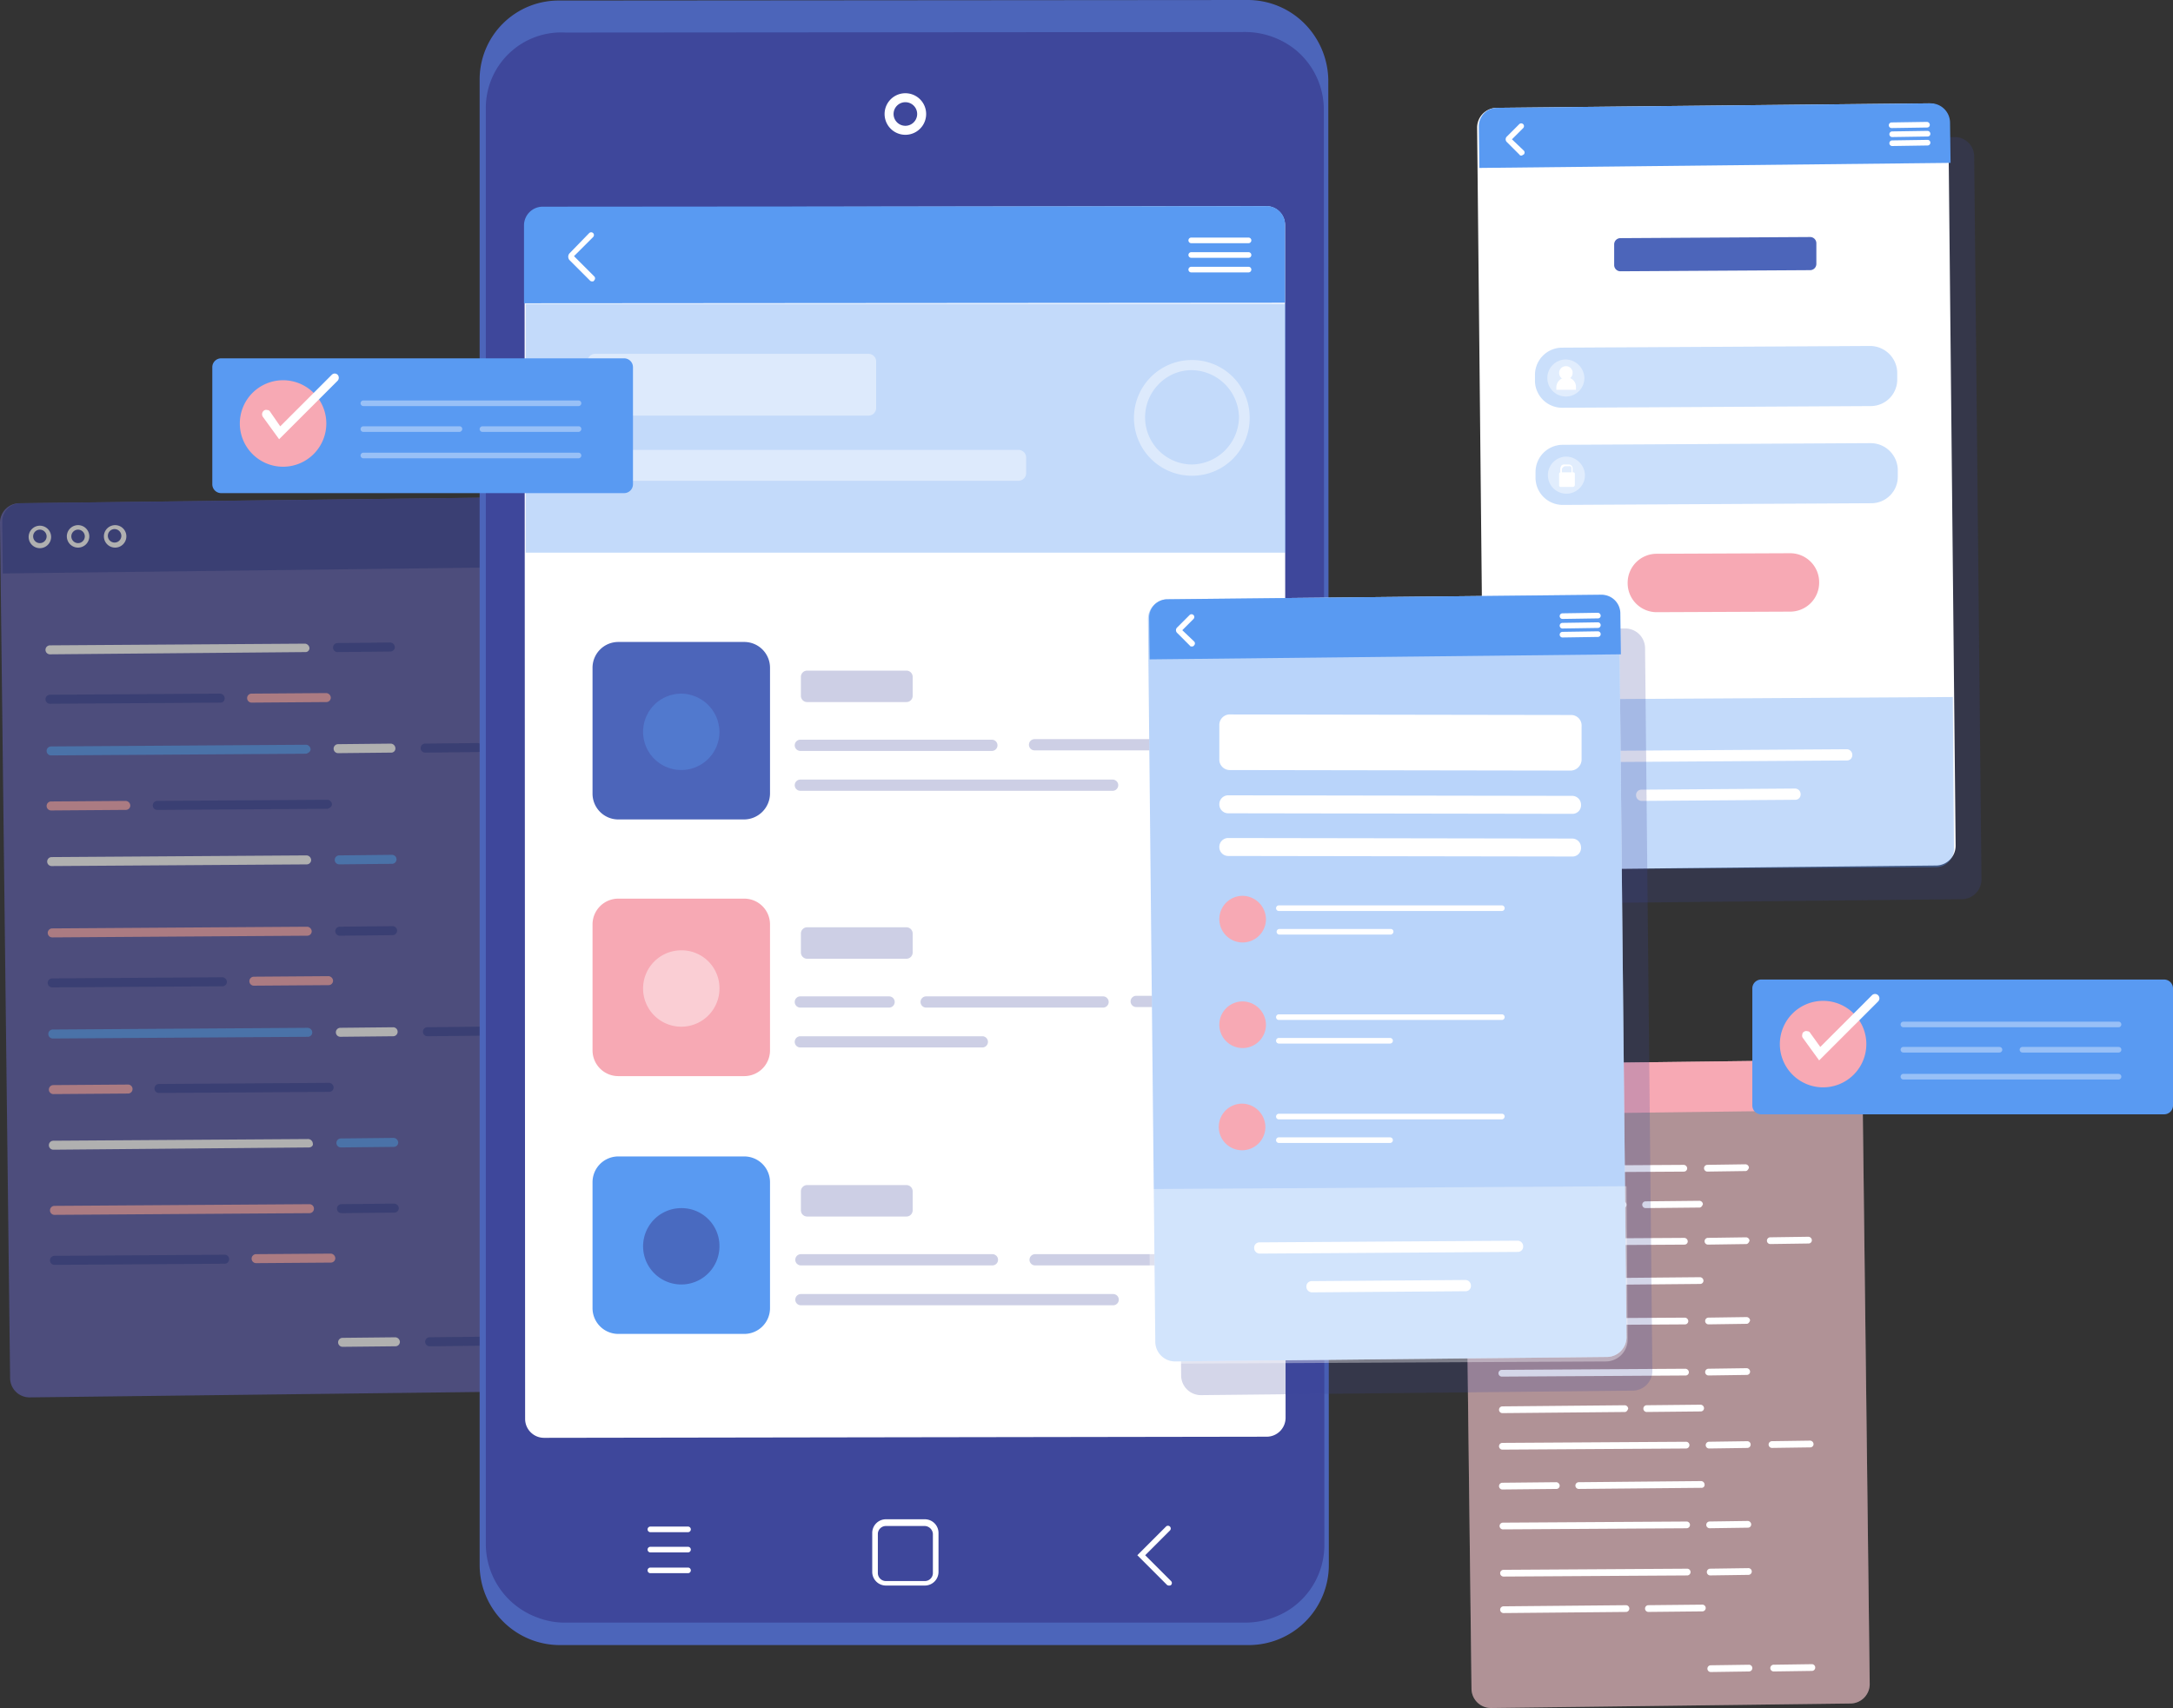 <svg xmlns="http://www.w3.org/2000/svg" width="400" height="314.396" viewBox="0 0 400 314.396">
  <rect x="0" y="0" width="400" height="314.396" fill="#333333" stroke="none"/>
  <g id="OBJECTS" transform="translate(-27.1 -27.3)">
    <g id="Grupo_1076089" data-name="Grupo 1076089" transform="translate(27.1 27.3)">
      <g id="Grupo_1076027" data-name="Grupo 1076027" transform="translate(0 91.492)" opacity="0.61">
        <g id="Grupo_1076026" data-name="Grupo 1076026">
          <path id="Trazado_824933" data-name="Trazado 824933" d="M128.832,119.315l1.861,157.457a3.575,3.575,0,0,1-3.515,3.618l-94.6,1.137a3.575,3.575,0,0,1-3.619-3.515L27.1,120.556a3.575,3.575,0,0,1,3.515-3.619l94.6-1.137A3.643,3.643,0,0,1,128.832,119.315Z" transform="translate(-27.1 -115.795)" fill="#6d6cd4" opacity="0.74"/>
          <g id="Grupo_1076025" data-name="Grupo 1076025" transform="translate(0.414)">
            <path id="Trazado_824934" data-name="Trazado 824934" d="M129.128,119.315l.1,9.3L27.6,129.861l-.1-9.511a3.354,3.354,0,0,1,3.308-3.412l94.7-1.137A3.447,3.447,0,0,1,129.128,119.315Z" transform="translate(-27.5 -115.795)" fill="#3e479b"/>
          </g>
        </g>
        <path id="Trazado_824935" data-name="Trazado 824935" d="M34.268,125.035a2.068,2.068,0,1,1,2.068-2.068A2.074,2.074,0,0,1,34.268,125.035Zm0-3.412a1.241,1.241,0,1,0,1.241,1.241A1.257,1.257,0,0,0,34.268,121.624Z" transform="translate(-26.927 -115.622)" fill="#fff"/>
        <path id="Trazado_824936" data-name="Trazado 824936" d="M41.068,124.935a2.068,2.068,0,1,1,2.068-2.068A2.074,2.074,0,0,1,41.068,124.935Zm0-3.308a1.241,1.241,0,1,0,1.241,1.241A1.257,1.257,0,0,0,41.068,121.627Z" transform="translate(-26.697 -115.626)" fill="#fff"/>
        <path id="Trazado_824937" data-name="Trazado 824937" d="M47.668,124.935a2.068,2.068,0,1,1,2.068-2.068A2.074,2.074,0,0,1,47.668,124.935Zm-.1-3.412a1.241,1.241,0,1,0,1.241,1.241A1.257,1.257,0,0,0,47.564,121.524Z" transform="translate(-26.474 -115.626)" fill="#fff"/>
        <path id="Trazado_824938" data-name="Trazado 824938" d="M82.964,143.451l-46.937.414a.827.827,0,0,1,0-1.654l46.937-.31a.889.889,0,0,1,.827.827A.737.737,0,0,1,82.964,143.451Z" transform="translate(-26.826 -114.911)" fill="#fff"/>
        <path id="Trazado_824939" data-name="Trazado 824939" d="M96.945,143.354l-9.718.1a.827.827,0,1,1,0-1.654l9.718-.1a.889.889,0,0,1,.827.827A.815.815,0,0,1,96.945,143.354Z" transform="translate(-25.092 -114.918)" fill="#3e479b"/>
        <path id="Trazado_824940" data-name="Trazado 824940" d="M83.264,181.254l-46.937.31a.827.827,0,0,1,0-1.654l46.937-.31a.889.889,0,0,1,.827.827A.815.815,0,0,1,83.264,181.254Z" transform="translate(-26.816 -113.635)" fill="#fff"/>
        <path id="Trazado_824941" data-name="Trazado 824941" d="M97.245,181.154l-9.718.1a.827.827,0,1,1,0-1.654l9.718-.1a.827.827,0,1,1,0,1.654Z" transform="translate(-25.082 -113.638)" fill="#599af2"/>
        <path id="Trazado_824942" data-name="Trazado 824942" d="M83.164,161.554l-46.937.31a.827.827,0,0,1,0-1.654l46.937-.31a.889.889,0,0,1,.827.827C83.991,161.141,83.578,161.451,83.164,161.554Z" transform="translate(-26.819 -114.302)" fill="#599af2"/>
        <path id="Trazado_824943" data-name="Trazado 824943" d="M97.045,161.354l-9.718.1a.827.827,0,0,1,0-1.654l9.718-.1a.889.889,0,0,1,.827.827A.761.761,0,0,1,97.045,161.354Z" transform="translate(-25.089 -114.309)" fill="#fff"/>
        <path id="Trazado_824944" data-name="Trazado 824944" d="M112.545,161.254l-9.718.1a.827.827,0,1,1,0-1.654l9.718-.1a.889.889,0,0,1,.827.827A.815.815,0,0,1,112.545,161.254Z" transform="translate(-24.564 -114.312)" fill="#3e479b"/>
        <path id="Trazado_824945" data-name="Trazado 824945" d="M67.353,152.454l-31.326.207a.827.827,0,0,1,0-1.654l31.326-.207a.889.889,0,0,1,.827.827A.761.761,0,0,1,67.353,152.454Z" transform="translate(-26.826 -114.61)" fill="#3e479b"/>
        <path id="Trazado_824946" data-name="Trazado 824946" d="M85.677,152.354l-13.75.1a.827.827,0,0,1,0-1.654l13.75-.1a.889.889,0,0,1,.827.827A.815.815,0,0,1,85.677,152.354Z" transform="translate(-25.61 -114.613)" fill="#f7a9b4"/>
        <path id="Trazado_824947" data-name="Trazado 824947" d="M86.453,171.354l-31.326.207a.827.827,0,0,1,0-1.654l31.326-.207a.889.889,0,0,1,.827.827C87.28,170.941,86.867,171.251,86.453,171.354Z" transform="translate(-26.179 -113.97)" fill="#3e479b"/>
        <path id="Trazado_824948" data-name="Trazado 824948" d="M49.977,171.554l-13.75.1a.827.827,0,0,1,0-1.654l13.75-.1a.889.889,0,0,1,.827.827A.815.815,0,0,1,49.977,171.554Z" transform="translate(-26.819 -113.963)" fill="#f7a9b4"/>
        <path id="Trazado_824949" data-name="Trazado 824949" d="M83.364,193.954l-46.937.31a.827.827,0,0,1,0-1.654l46.937-.31a.889.889,0,0,1,.827.827A.815.815,0,0,1,83.364,193.954Z" transform="translate(-26.812 -113.205)" fill="#f7a9b4"/>
        <path id="Trazado_824950" data-name="Trazado 824950" d="M97.345,193.854l-9.718.1a.827.827,0,0,1,0-1.654l9.718-.1a.827.827,0,0,1,0,1.654Z" transform="translate(-25.079 -113.208)" fill="#3e479b"/>
        <path id="Trazado_824951" data-name="Trazado 824951" d="M83.668,231.651l-47.041.414a.827.827,0,1,1,0-1.654l46.937-.31a.889.889,0,0,1,.827.827C84.495,231.341,84.081,231.651,83.668,231.651Z" transform="translate(-26.805 -111.925)" fill="#fff"/>
        <path id="Trazado_824952" data-name="Trazado 824952" d="M97.545,231.554l-9.718.1a.827.827,0,1,1,0-1.654l9.718-.1a.889.889,0,0,1,.827.827A.815.815,0,0,1,97.545,231.554Z" transform="translate(-25.072 -111.932)" fill="#599af2"/>
        <path id="Trazado_824953" data-name="Trazado 824953" d="M83.464,211.954l-46.937.31a.827.827,0,1,1,0-1.654l46.937-.31a.889.889,0,0,1,.827.827A.815.815,0,0,1,83.464,211.954Z" transform="translate(-26.809 -112.595)" fill="#599af2"/>
        <path id="Trazado_824954" data-name="Trazado 824954" d="M97.445,211.854l-9.718.1a.827.827,0,1,1,0-1.654l9.718-.1a.827.827,0,1,1,0,1.654Z" transform="translate(-25.075 -112.599)" fill="#fff"/>
        <path id="Trazado_824955" data-name="Trazado 824955" d="M112.945,211.754l-9.718.1a.827.827,0,1,1,0-1.654l9.718-.1a.889.889,0,0,1,.827.827A.815.815,0,0,1,112.945,211.754Z" transform="translate(-24.55 -112.602)" fill="#3e479b"/>
        <path id="Trazado_824956" data-name="Trazado 824956" d="M67.753,202.954l-31.326.207a.827.827,0,1,1,0-1.654l31.326-.207a.889.889,0,0,1,.827.827A.815.815,0,0,1,67.753,202.954Z" transform="translate(-26.812 -112.9)" fill="#3e479b"/>
        <path id="Trazado_824957" data-name="Trazado 824957" d="M86.077,202.754l-13.75.1a.827.827,0,1,1,0-1.654l13.75-.1a.889.889,0,0,1,.827.827A.815.815,0,0,1,86.077,202.754Z" transform="translate(-25.597 -112.907)" fill="#f7a9b4"/>
        <path id="Trazado_824958" data-name="Trazado 824958" d="M86.753,221.754l-31.326.207a.827.827,0,1,1,0-1.654l31.326-.207a.889.889,0,0,1,.827.827A.815.815,0,0,1,86.753,221.754Z" transform="translate(-26.169 -112.264)" fill="#3e479b"/>
        <path id="Trazado_824959" data-name="Trazado 824959" d="M50.377,222.054l-13.75.1a.827.827,0,1,1,0-1.654l13.75-.1a.827.827,0,0,1,0,1.654Z" transform="translate(-26.805 -112.253)" fill="#f7a9b4"/>
        <path id="Trazado_824960" data-name="Trazado 824960" d="M83.764,243.354l-46.937.31a.827.827,0,1,1,0-1.654l46.937-.31a.827.827,0,0,1,0,1.654Z" transform="translate(-26.799 -111.532)" fill="#f7a9b4"/>
        <path id="Trazado_824961" data-name="Trazado 824961" d="M97.645,243.254l-9.718.1a.827.827,0,1,1,0-1.654l9.718-.1a.889.889,0,0,1,.827.827A.815.815,0,0,1,97.645,243.254Z" transform="translate(-25.068 -111.536)" fill="#3e479b"/>
        <path id="Trazado_824962" data-name="Trazado 824962" d="M97.845,267.054l-9.718.1a.827.827,0,0,1,0-1.654l9.718-.1a.889.889,0,0,1,.827.827A.815.815,0,0,1,97.845,267.054Z" transform="translate(-25.062 -110.73)" fill="#fff"/>
        <path id="Trazado_824963" data-name="Trazado 824963" d="M113.345,266.954l-9.718.1a.827.827,0,1,1,0-1.654l9.718-.1a.889.889,0,0,1,.827.827A.815.815,0,0,1,113.345,266.954Z" transform="translate(-24.537 -110.733)" fill="#3e479b"/>
        <path id="Trazado_824964" data-name="Trazado 824964" d="M68.153,252.354l-31.326.207a.827.827,0,0,1,0-1.654l31.326-.207a.827.827,0,1,1,0,1.654Z" transform="translate(-26.799 -111.228)" fill="#3e479b"/>
        <path id="Trazado_824965" data-name="Trazado 824965" d="M86.477,252.154l-13.75.1a.827.827,0,0,1,0-1.654l13.75-.1a.889.889,0,0,1,.827.827A.815.815,0,0,1,86.477,252.154Z" transform="translate(-25.583 -111.234)" fill="#f7a9b4"/>
      </g>
      <g id="Grupo_1076053" data-name="Grupo 1076053" transform="translate(87.258)">
        <g id="Grupo_1076037" data-name="Grupo 1076037">
          <g id="Grupo_1076036" data-name="Grupo 1076036">
            <g id="Grupo_1076035" data-name="Grupo 1076035">
              <g id="Grupo_1076034" data-name="Grupo 1076034">
                <g id="Grupo_1076029" data-name="Grupo 1076029">
                  <path id="Trazado_824966" data-name="Trazado 824966" d="M111.5,62.941l1.034,3.619V61.7Z" transform="translate(-111.5 -26.135)" fill="none"/>
                  <g id="Grupo_1076028" data-name="Grupo 1076028" transform="translate(0.103)">
                    <path id="Trazado_824967" data-name="Trazado 824967" d="M112.634,292.359V287.5l-1.034,3.619Z" transform="translate(-111.6 -18.49)" fill="none"/>
                    <path id="Trazado_824968" data-name="Trazado 824968" d="M112.5,42.084V315.333a14.775,14.775,0,0,0,14.784,14.784H254.035a14.751,14.751,0,0,0,14.784-14.784l-.1-273.146a15.043,15.043,0,0,0-5.273-11.372,14.757,14.757,0,0,0-9.511-3.515l-126.751.1A14.54,14.54,0,0,0,112.5,42.084Z" transform="translate(-111.57 -27.3)" fill="#4c65ba"/>
                    <path id="Trazado_824969" data-name="Trazado 824969" d="M113.6,47.06V311.418a14.414,14.414,0,0,0,9.512,13.44,13.933,13.933,0,0,0,5.169.93h125.1a14.989,14.989,0,0,0,8.271-2.481,14.229,14.229,0,0,0,6.307-11.786l-.1-264.254a14.267,14.267,0,0,0-5.169-10.959A14.878,14.878,0,0,0,253.274,33l-124.994.1A13.886,13.886,0,0,0,113.6,47.06Z" transform="translate(-111.532 -27.107)" fill="#3e479b"/>
                  </g>
                </g>
                <g id="Grupo_1076032" data-name="Grupo 1076032" transform="translate(9.201 37.938)">
                  <path id="Trazado_824970" data-name="Trazado 824970" d="M260.485,67.515l.1,219.488a3.486,3.486,0,0,1-3.515,3.515l-132.954.207a3.486,3.486,0,0,1-3.515-3.515l-.1-219.488a3.486,3.486,0,0,1,3.515-3.515L256.969,64A3.486,3.486,0,0,1,260.485,67.515Z" transform="translate(-120.397 -63.995)" fill="#fff"/>
                  <g id="Grupo_1076031" data-name="Grupo 1076031">
                    <path id="Trazado_824971" data-name="Trazado 824971" d="M260.488,67.515V81.783l-140.088.1V67.515a3.442,3.442,0,0,1,3.412-3.412L256.869,64A3.392,3.392,0,0,1,260.488,67.515Z" transform="translate(-120.4 -63.995)" fill="#599af2"/>
                    <g id="Grupo_1076030" data-name="Grupo 1076030" transform="translate(122.306 5.794)">
                      <path id="Trazado_824972" data-name="Trazado 824972" d="M239.217,70.634a.517.517,0,0,1,0-1.034h10.545a.517.517,0,0,1,0,1.034Z" transform="translate(-238.7 -69.6)" fill="#fff"/>
                      <path id="Trazado_824973" data-name="Trazado 824973" d="M239.217,73.234a.517.517,0,0,1,0-1.034h10.545a.517.517,0,0,1,0,1.034Z" transform="translate(-238.7 -69.512)" fill="#fff"/>
                      <path id="Trazado_824974" data-name="Trazado 824974" d="M239.217,75.834a.517.517,0,0,1,0-1.034h10.545a.517.517,0,0,1,0,1.034Z" transform="translate(-238.7 -69.424)" fill="#fff"/>
                    </g>
                    <path id="Trazado_824975" data-name="Trazado 824975" d="M132.746,77.7a.622.622,0,0,1-.414-.1l-3.825-3.825a.941.941,0,0,1,0-1.241l3.618-3.722a.512.512,0,1,1,.724.724l-3.515,3.515,3.722,3.722a.5.5,0,0,1,0,.724C132.953,77.7,132.85,77.7,132.746,77.7Z" transform="translate(-120.133 -63.838)" fill="#fff"/>
                  </g>
                </g>
                <path id="Trazado_824976" data-name="Trazado 824976" d="M188.425,51.551a3.825,3.825,0,1,1,0-7.651h0a3.825,3.825,0,0,1,0,7.651Zm0-6h0a2.171,2.171,0,1,0,0,4.342h0a2.171,2.171,0,1,0,0-4.342Z" transform="translate(-109.025 -26.738)" fill="#fff"/>
                <path id="Trazado_824977" data-name="Trazado 824977" d="M184.881,310a2.516,2.516,0,0,1-2.481-2.481v-7.237a2.516,2.516,0,0,1,2.481-2.481h7.237a2.516,2.516,0,0,1,2.481,2.481v7.237A2.516,2.516,0,0,1,192.118,310Zm7.237-10.959h-7.237a1.479,1.479,0,0,0-1.447,1.447v7.237a1.479,1.479,0,0,0,1.447,1.447h7.237a1.479,1.479,0,0,0,1.447-1.447v-7.237A1.554,1.554,0,0,0,192.118,299.041Z" transform="translate(-109.099 -18.141)" fill="#fff"/>
                <g id="Grupo_1076033" data-name="Grupo 1076033" transform="translate(31.946 281.003)">
                  <path id="Trazado_824978" data-name="Trazado 824978" d="M142.917,300.134a.517.517,0,1,1,0-1.034h6.927a.517.517,0,1,1,0,1.034Z" transform="translate(-142.4 -299.1)" fill="#fff"/>
                  <path id="Trazado_824979" data-name="Trazado 824979" d="M142.917,303.734a.517.517,0,1,1,0-1.034h6.927a.517.517,0,1,1,0,1.034Z" transform="translate(-142.4 -298.978)" fill="#fff"/>
                  <path id="Trazado_824980" data-name="Trazado 824980" d="M142.917,307.434a.517.517,0,0,1,0-1.034h6.927a.517.517,0,0,1,0,1.034Z" transform="translate(-142.4 -298.853)" fill="#fff"/>
                </g>
                <path id="Trazado_824981" data-name="Trazado 824981" d="M235.493,309.961a.622.622,0,0,1-.414-.1l-5.479-5.479,5.273-5.273a.512.512,0,1,1,.724.724l-4.549,4.549,4.756,4.756a.5.5,0,0,1,0,.724A.453.453,0,0,1,235.493,309.961Z" transform="translate(-107.501 -18.102)" fill="#fff"/>
              </g>
            </g>
          </g>
        </g>
        <g id="Grupo_1076038" data-name="Grupo 1076038" transform="translate(9.512 55.932)">
          <rect id="Rectángulo_383576" data-name="Rectángulo 383576" width="139.881" height="45.8" fill="#599af2" opacity="0.36"/>
          <path id="Trazado_824982" data-name="Trazado 824982" d="M183.393,101.672H133.147a1.413,1.413,0,0,1-1.447-1.447V91.747a1.413,1.413,0,0,1,1.447-1.447h50.246a1.413,1.413,0,0,1,1.447,1.447v8.478A1.413,1.413,0,0,1,183.393,101.672Z" transform="translate(-120.328 -81.099)" fill="#fff" opacity="0.43"/>
          <path id="Trazado_824983" data-name="Trazado 824983" d="M211,113.086h-77.85a1.413,1.413,0,0,1-1.447-1.447v-2.791a1.413,1.413,0,0,1,1.447-1.447H211a1.413,1.413,0,0,1,1.447,1.447v2.791A1.413,1.413,0,0,1,211,113.086Z" transform="translate(-120.328 -80.52)" fill="#fff" opacity="0.43"/>
          <path id="Trazado_824984" data-name="Trazado 824984" d="M239.649,112.7a10.649,10.649,0,1,1,0-21.3h0A10.59,10.59,0,0,1,250.3,102.049h0A10.59,10.59,0,0,1,239.649,112.7Zm0-19.437h0a8.441,8.441,0,0,0-6.1,2.585,8.685,8.685,0,0,0,6.1,14.784h0a8.829,8.829,0,0,0,8.684-8.684h0a8.829,8.829,0,0,0-8.684-8.684Z" transform="translate(-117.033 -81.061)" fill="#fff" opacity="0.43"/>
        </g>
        <g id="Grupo_1076052" data-name="Grupo 1076052" transform="translate(21.814 118.17)">
          <g id="Grupo_1076051" data-name="Grupo 1076051">
            <g id="Grupo_1076042" data-name="Grupo 1076042">
              <g id="Grupo_1076040" data-name="Grupo 1076040">
                <path id="Trazado_824985" data-name="Trazado 824985" d="M160.514,174.27H137.356a4.743,4.743,0,0,1-4.756-4.756V146.356a4.743,4.743,0,0,1,4.756-4.756h23.158a4.743,4.743,0,0,1,4.756,4.756v23.158A4.81,4.81,0,0,1,160.514,174.27Z" transform="translate(-132.6 -141.6)" fill="#4c65ba"/>
                <g id="Grupo_1076039" data-name="Grupo 1076039" transform="translate(9.305 9.512)" opacity="0.36">
                  <path id="Trazado_824986" data-name="Trazado 824986" d="M155.66,157.83a7.03,7.03,0,1,1-7.03-7.03A7.105,7.105,0,0,1,155.66,157.83Z" transform="translate(-141.6 -150.8)" fill="#599af2"/>
                </g>
              </g>
              <g id="Grupo_1076041" data-name="Grupo 1076041" transform="translate(37.219 5.273)" opacity="0.26">
                <path id="Trazado_824987" data-name="Trazado 824987" d="M189.137,152.49h-18.3a1.147,1.147,0,0,1-1.137-1.137v-3.515a1.147,1.147,0,0,1,1.137-1.137h18.3a1.147,1.147,0,0,1,1.137,1.137v3.515A1.147,1.147,0,0,1,189.137,152.49Z" transform="translate(-168.563 -146.7)" fill="#3e479b"/>
                <path id="Trazado_824988" data-name="Trazado 824988" d="M169.634,161.068a1.034,1.034,0,0,1,0-2.068h35.255a1.034,1.034,0,0,1,0,2.068Z" transform="translate(-168.6 -146.284)" fill="#3e479b"/>
                <path id="Trazado_824989" data-name="Trazado 824989" d="M169.634,168.168a1.034,1.034,0,1,1,0-2.068h57.483a1.034,1.034,0,1,1,0,2.068Z" transform="translate(-168.6 -146.043)" fill="#3e479b"/>
                <path id="Trazado_824990" data-name="Trazado 824990" d="M211.334,160.968a1.034,1.034,0,0,1,0-2.068h35.255a1.034,1.034,0,1,1,0,2.068Z" transform="translate(-167.188 -146.287)" fill="#3e479b"/>
              </g>
            </g>
            <g id="Grupo_1076047" data-name="Grupo 1076047" transform="translate(0 94.701)">
              <g id="Grupo_1076045" data-name="Grupo 1076045">
                <g id="Grupo_1076043" data-name="Grupo 1076043">
                  <path id="Trazado_824991" data-name="Trazado 824991" d="M160.514,265.87H137.356a4.743,4.743,0,0,1-4.756-4.756V237.956a4.743,4.743,0,0,1,4.756-4.756h23.158a4.743,4.743,0,0,1,4.756,4.756v23.158A4.743,4.743,0,0,1,160.514,265.87Z" transform="translate(-132.6 -233.2)" fill="#599af2"/>
                </g>
                <g id="Grupo_1076044" data-name="Grupo 1076044" transform="translate(9.305 9.512)" opacity="0.57">
                  <path id="Trazado_824992" data-name="Trazado 824992" d="M155.66,249.43a7.03,7.03,0,1,1-7.03-7.03A6.972,6.972,0,0,1,155.66,249.43Z" transform="translate(-141.6 -242.4)" fill="#3e479b"/>
                </g>
              </g>
              <g id="Grupo_1076046" data-name="Grupo 1076046" transform="translate(37.322 5.273)" opacity="0.26">
                <path id="Trazado_824993" data-name="Trazado 824993" d="M189.137,244.09h-18.3a1.147,1.147,0,0,1-1.137-1.137v-3.515a1.147,1.147,0,0,1,1.137-1.137h18.3a1.147,1.147,0,0,1,1.137,1.137v3.515A1.147,1.147,0,0,1,189.137,244.09Z" transform="translate(-168.666 -238.3)" fill="#3e479b"/>
                <path id="Trazado_824994" data-name="Trazado 824994" d="M169.734,252.668a1.034,1.034,0,0,1,0-2.068h35.255a1.034,1.034,0,0,1,0,2.068Z" transform="translate(-168.7 -237.883)" fill="#3e479b"/>
                <path id="Trazado_824995" data-name="Trazado 824995" d="M169.734,259.768a1.034,1.034,0,1,1,0-2.068h57.483a1.034,1.034,0,1,1,0,2.068Z" transform="translate(-168.7 -237.643)" fill="#3e479b"/>
                <path id="Trazado_824996" data-name="Trazado 824996" d="M211.434,252.668a1.034,1.034,0,0,1,0-2.068h35.255a1.034,1.034,0,0,1,0,2.068Z" transform="translate(-167.288 -237.883)" fill="#3e479b"/>
              </g>
            </g>
            <g id="Grupo_1076050" data-name="Grupo 1076050" transform="translate(0 47.247)">
              <g id="Grupo_1076048" data-name="Grupo 1076048">
                <path id="Trazado_824997" data-name="Trazado 824997" d="M160.514,219.97H137.356a4.743,4.743,0,0,1-4.756-4.756V192.056a4.743,4.743,0,0,1,4.756-4.756h23.158a4.743,4.743,0,0,1,4.756,4.756v23.158A4.743,4.743,0,0,1,160.514,219.97Z" transform="translate(-132.6 -187.3)" fill="#f7a9b4"/>
                <path id="Trazado_824998" data-name="Trazado 824998" d="M155.66,203.53a7.03,7.03,0,1,1-7.03-7.03A6.972,6.972,0,0,1,155.66,203.53Z" transform="translate(-132.295 -186.988)" fill="#fff" opacity="0.43"/>
              </g>
              <g id="Grupo_1076049" data-name="Grupo 1076049" transform="translate(37.219 5.273)" opacity="0.26">
                <path id="Trazado_824999" data-name="Trazado 824999" d="M189.137,198.19h-18.3a1.147,1.147,0,0,1-1.137-1.137v-3.515a1.147,1.147,0,0,1,1.137-1.137h18.3a1.147,1.147,0,0,1,1.137,1.137v3.515A1.147,1.147,0,0,1,189.137,198.19Z" transform="translate(-168.563 -192.4)" fill="#3e479b"/>
                <path id="Trazado_825000" data-name="Trazado 825000" d="M169.634,206.768a1.034,1.034,0,1,1,0-2.068h16.335a1.034,1.034,0,1,1,0,2.068Z" transform="translate(-168.6 -191.984)" fill="#3e479b"/>
                <path id="Trazado_825001" data-name="Trazado 825001" d="M169.634,213.868a1.034,1.034,0,0,1,0-2.068h33.5a1.034,1.034,0,0,1,0,2.068Z" transform="translate(-168.6 -191.743)" fill="#3e479b"/>
                <path id="Trazado_825002" data-name="Trazado 825002" d="M192.034,206.768a1.034,1.034,0,1,1,0-2.068H224.6a1.034,1.034,0,1,1,0,2.068Z" transform="translate(-167.842 -191.984)" fill="#3e479b"/>
                <path id="Trazado_825003" data-name="Trazado 825003" d="M229.434,206.668a1.034,1.034,0,0,1,0-2.068h16.335a1.034,1.034,0,1,1,0,2.068Z" transform="translate(-166.575 -191.987)" fill="#3e479b"/>
              </g>
            </g>
          </g>
        </g>
      </g>
      <g id="Grupo_1076073" data-name="Grupo 1076073" transform="translate(211.321 19.023)">
        <g id="Grupo_1076056" data-name="Grupo 1076056" transform="translate(58.206 176.062)">
          <g id="Grupo_1076055" data-name="Grupo 1076055">
            <path id="Trazado_825004" data-name="Trazado 825004" d="M361.1,219.515l1.344,111.347a3.575,3.575,0,0,1-3.515,3.618l-66.167.827a3.575,3.575,0,0,1-3.618-3.515L287.8,220.446a3.575,3.575,0,0,1,3.515-3.618L357.482,216A3.643,3.643,0,0,1,361.1,219.515Z" transform="translate(-287.8 -215.995)" fill="#fff" opacity="0.39"/>
            <path id="Trazado_825005" data-name="Trazado 825005" d="M361.1,219.515l1.344,111.347a3.575,3.575,0,0,1-3.515,3.618l-66.167.827a3.575,3.575,0,0,1-3.618-3.515L287.8,220.446a3.575,3.575,0,0,1,3.515-3.618L357.482,216A3.643,3.643,0,0,1,361.1,219.515Z" transform="translate(-287.8 -215.995)" fill="#f7a9b4" opacity="0.39"/>
            <g id="Grupo_1076054" data-name="Grupo 1076054" transform="translate(0.31)">
              <path id="Trazado_825006" data-name="Trazado 825006" d="M361.3,219.515l.1,5.686-73.2.93-.1-5.893a3.354,3.354,0,0,1,3.308-3.412l66.27-.827A3.509,3.509,0,0,1,361.3,219.515Z" transform="translate(-288.1 -215.996)" fill="#f7a9b4"/>
            </g>
          </g>
          <path id="Trazado_825007" data-name="Trazado 825007" d="M292.951,222.6a1.5,1.5,0,1,1,1.447-1.551A1.387,1.387,0,0,1,292.951,222.6Zm0-2.378a.93.93,0,1,0,.93.93A.927.927,0,0,0,292.951,220.22Z" transform="translate(-287.678 -215.873)" fill="#fff"/>
          <path id="Trazado_825008" data-name="Trazado 825008" d="M297.851,222.6a1.5,1.5,0,1,1,1.447-1.551A1.438,1.438,0,0,1,297.851,222.6Zm0-2.378a.93.93,0,1,0,.93.93A.868.868,0,0,0,297.851,220.22Z" transform="translate(-287.512 -215.873)" fill="#fff"/>
          <path id="Trazado_825009" data-name="Trazado 825009" d="M302.551,222.6A1.5,1.5,0,1,1,304,221.047,1.383,1.383,0,0,1,302.551,222.6Zm0-2.481a.93.93,0,1,0,.931.93A.927.927,0,0,0,302.551,220.117Z" transform="translate(-287.353 -215.873)" fill="#fff"/>
          <path id="Trazado_825010" data-name="Trazado 825010" d="M328.027,235.941l-33.807.207a.62.62,0,1,1,0-1.241l33.807-.207a.667.667,0,0,1,.62.62A.6.6,0,0,1,328.027,235.941Z" transform="translate(-287.604 -215.362)" fill="#fff"/>
          <path id="Trazado_825011" data-name="Trazado 825011" d="M338.151,235.841l-7.03.1a.62.62,0,0,1,0-1.241l7.03-.1a.667.667,0,0,1,.62.62C338.667,235.53,338.461,235.841,338.151,235.841Z" transform="translate(-286.354 -215.366)" fill="#fff"/>
          <path id="Trazado_825012" data-name="Trazado 825012" d="M328.227,263.141l-33.807.207a.62.62,0,0,1,0-1.241l33.807-.207a.667.667,0,0,1,.62.62A.6.6,0,0,1,328.227,263.141Z" transform="translate(-287.597 -214.441)" fill="#fff"/>
          <path id="Trazado_825013" data-name="Trazado 825013" d="M338.351,263.041l-7.03.1a.62.62,0,0,1,0-1.241l7.03-.1a.667.667,0,0,1,.62.62C338.867,262.73,338.661,263.041,338.351,263.041Z" transform="translate(-286.347 -214.445)" fill="#fff"/>
          <path id="Trazado_825014" data-name="Trazado 825014" d="M328.128,248.941l-33.807.207a.62.62,0,1,1,0-1.241l33.807-.207a.667.667,0,0,1,.62.62A.6.6,0,0,1,328.128,248.941Z" transform="translate(-287.6 -214.922)" fill="#fff"/>
          <path id="Trazado_825015" data-name="Trazado 825015" d="M338.251,248.841l-7.03.1a.62.62,0,0,1,0-1.241l7.03-.1a.667.667,0,0,1,.62.62C338.767,248.53,338.561,248.841,338.251,248.841Z" transform="translate(-286.351 -214.925)" fill="#fff"/>
          <path id="Trazado_825016" data-name="Trazado 825016" d="M349.351,248.741l-7.03.1a.62.62,0,0,1,0-1.241l7.03-.1a.667.667,0,0,1,.62.62A.6.6,0,0,1,349.351,248.741Z" transform="translate(-285.975 -214.929)" fill="#fff"/>
          <path id="Trazado_825017" data-name="Trazado 825017" d="M316.858,242.441l-22.538.207a.62.62,0,0,1,0-1.241l22.538-.207a.62.62,0,0,1,0,1.241Z" transform="translate(-287.6 -215.142)" fill="#fff"/>
          <path id="Trazado_825018" data-name="Trazado 825018" d="M330.045,242.341l-9.925.1a.62.62,0,0,1,0-1.241l9.925-.1a.667.667,0,0,1,.62.62C330.562,242.03,330.356,242.341,330.045,242.341Z" transform="translate(-286.727 -215.146)" fill="#fff"/>
          <path id="Trazado_825019" data-name="Trazado 825019" d="M330.558,255.941l-22.538.207a.62.62,0,0,1,0-1.241l22.538-.207a.667.667,0,0,1,.62.62A.6.6,0,0,1,330.558,255.941Z" transform="translate(-287.136 -214.685)" fill="#fff"/>
          <path id="Trazado_825020" data-name="Trazado 825020" d="M304.245,256.141l-9.925.1a.62.62,0,1,1,0-1.241l9.925-.1a.667.667,0,0,1,.62.62A.6.6,0,0,1,304.245,256.141Z" transform="translate(-287.6 -214.678)" fill="#fff"/>
          <path id="Trazado_825021" data-name="Trazado 825021" d="M328.328,272.241l-33.807.207a.62.62,0,1,1,0-1.241L328.328,271a.667.667,0,0,1,.62.62A.6.6,0,0,1,328.328,272.241Z" transform="translate(-287.593 -214.133)" fill="#fff"/>
          <path id="Trazado_825022" data-name="Trazado 825022" d="M338.351,272.141l-7.03.1a.62.62,0,0,1,0-1.241l7.03-.1a.667.667,0,0,1,.62.62A.6.6,0,0,1,338.351,272.141Z" transform="translate(-286.347 -214.137)" fill="#fff"/>
          <path id="Trazado_825023" data-name="Trazado 825023" d="M328.527,299.441l-33.807.207a.62.62,0,0,1,0-1.241l33.807-.207a.62.62,0,1,1,0,1.241Z" transform="translate(-287.587 -213.212)" fill="#fff"/>
          <path id="Trazado_825024" data-name="Trazado 825024" d="M338.551,299.341l-7.03.1a.62.62,0,0,1,0-1.241l7.03-.1a.667.667,0,0,1,.62.62A.6.6,0,0,1,338.551,299.341Z" transform="translate(-286.341 -213.216)" fill="#fff"/>
          <path id="Trazado_825025" data-name="Trazado 825025" d="M328.427,285.241l-33.807.207a.62.62,0,1,1,0-1.241L328.427,284a.62.62,0,1,1,0,1.241Z" transform="translate(-287.59 -213.693)" fill="#fff"/>
          <path id="Trazado_825026" data-name="Trazado 825026" d="M338.451,285.141l-7.03.1a.62.62,0,0,1,0-1.241l7.03-.1a.62.62,0,0,1,0,1.241Z" transform="translate(-286.344 -213.696)" fill="#fff"/>
          <path id="Trazado_825027" data-name="Trazado 825027" d="M349.651,285.041l-7.03.1a.62.62,0,0,1,0-1.241l7.03-.1a.667.667,0,0,1,.62.62A.6.6,0,0,1,349.651,285.041Z" transform="translate(-285.965 -213.7)" fill="#fff"/>
          <path id="Trazado_825028" data-name="Trazado 825028" d="M317.158,278.741l-22.538.207a.62.62,0,1,1,0-1.241l22.538-.207a.667.667,0,0,1,.62.62C317.675,278.43,317.469,278.741,317.158,278.741Z" transform="translate(-287.59 -213.913)" fill="#fff"/>
          <path id="Trazado_825029" data-name="Trazado 825029" d="M330.245,278.641l-9.925.1a.62.62,0,1,1,0-1.241l9.925-.1a.667.667,0,0,1,.62.62A.6.6,0,0,1,330.245,278.641Z" transform="translate(-286.72 -213.916)" fill="#fff"/>
          <path id="Trazado_825030" data-name="Trazado 825030" d="M330.758,292.241l-22.538.207a.62.62,0,1,1,0-1.241L330.758,291a.667.667,0,0,1,.62.62A.548.548,0,0,1,330.758,292.241Z" transform="translate(-287.13 -213.456)" fill="#fff"/>
          <path id="Trazado_825031" data-name="Trazado 825031" d="M304.545,292.441l-9.925.1a.62.62,0,1,1,0-1.241l9.925-.1a.667.667,0,0,1,.62.62A.6.6,0,0,1,304.545,292.441Z" transform="translate(-287.59 -213.449)" fill="#fff"/>
          <path id="Trazado_825032" data-name="Trazado 825032" d="M328.628,307.841l-33.807.207a.62.62,0,1,1,0-1.241l33.807-.207a.62.62,0,0,1,0,1.241Z" transform="translate(-287.583 -212.928)" fill="#fff"/>
          <path id="Trazado_825033" data-name="Trazado 825033" d="M338.651,307.741l-7.03.1a.62.62,0,0,1,0-1.241l7.03-.1a.62.62,0,0,1,0,1.241Z" transform="translate(-286.337 -212.931)" fill="#fff"/>
          <path id="Trazado_825034" data-name="Trazado 825034" d="M338.751,324.941l-7.03.1a.62.62,0,1,1,0-1.241l7.03-.1a.62.62,0,1,1,0,1.241Z" transform="translate(-286.334 -212.349)" fill="#fff"/>
          <path id="Trazado_825035" data-name="Trazado 825035" d="M349.951,324.841l-7.03.1a.62.62,0,1,1,0-1.241l7.03-.1a.62.62,0,0,1,0,1.241Z" transform="translate(-285.955 -212.352)" fill="#fff"/>
          <path id="Trazado_825036" data-name="Trazado 825036" d="M317.358,314.341l-22.538.207a.62.62,0,1,1,0-1.241l22.538-.207a.62.62,0,1,1,0,1.241Z" transform="translate(-287.583 -212.708)" fill="#fff"/>
          <path id="Trazado_825037" data-name="Trazado 825037" d="M330.545,314.241l-9.925.1a.62.62,0,0,1,0-1.241l9.925-.1a.62.62,0,1,1,0,1.241Z" transform="translate(-286.71 -212.711)" fill="#fff"/>
        </g>
        <g id="Grupo_1076066" data-name="Grupo 1076066" transform="translate(60.584)">
          <g id="Grupo_1076065" data-name="Grupo 1076065">
            <path id="Trazado_825038" data-name="Trazado 825038" d="M381.441,55.215l1.344,133.161a3.643,3.643,0,0,1-3.515,3.618l-79.607.827a3.643,3.643,0,0,1-3.618-3.515L294.7,56.146a3.643,3.643,0,0,1,3.515-3.619l79.607-.827A3.575,3.575,0,0,1,381.441,55.215Z" transform="translate(-289.944 -45.497)" fill="#3e479b" opacity="0.22"/>
            <path id="Trazado_825039" data-name="Trazado 825039" d="M376.841,49.215l1.344,133.161a3.643,3.643,0,0,1-3.515,3.618l-79.607.827a3.643,3.643,0,0,1-3.618-3.515L290.1,50.146a3.643,3.643,0,0,1,3.515-3.619l79.607-.827A3.644,3.644,0,0,1,376.841,49.215Z" transform="translate(-290.1 -45.7)" fill="#fff"/>
            <g id="Grupo_1076058" data-name="Grupo 1076058" transform="translate(0.31)">
              <path id="Trazado_825040" data-name="Trazado 825040" d="M377.141,49.215l.1,7.444-86.741.93-.1-7.651a3.376,3.376,0,0,1,3.412-3.412l79.711-.827A3.575,3.575,0,0,1,377.141,49.215Z" transform="translate(-290.4 -45.7)" fill="#599af2"/>
              <g id="Grupo_1076057" data-name="Grupo 1076057" transform="translate(75.472 3.412)">
                <path id="Trazado_825041" data-name="Trazado 825041" d="M363.917,50.137a.517.517,0,1,1,0-1.034l6.513-.1a.554.554,0,0,1,.517.517.488.488,0,0,1-.517.517l-6.513.1Z" transform="translate(-363.4 -49)" fill="#fff"/>
                <path id="Trazado_825042" data-name="Trazado 825042" d="M364.017,51.737a.517.517,0,1,1,0-1.034l6.513-.1a.554.554,0,0,1,.517.517.488.488,0,0,1-.517.517l-6.513.1Z" transform="translate(-363.397 -48.946)" fill="#fff"/>
                <path id="Trazado_825043" data-name="Trazado 825043" d="M364.017,53.337a.517.517,0,1,1,0-1.034l6.513-.1h0a.517.517,0,1,1,0,1.034l-6.513.1Z" transform="translate(-363.397 -48.892)" fill="#fff"/>
              </g>
              <path id="Trazado_825044" data-name="Trazado 825044" d="M298.1,55.195c-.1,0-.31,0-.31-.1l-2.378-2.378a.691.691,0,0,1,0-1.034l2.274-2.274a.512.512,0,0,1,.724.724L296.338,52.2l2.171,2.068a.5.5,0,0,1,0,.724C298.3,55.091,298.2,55.195,298.1,55.195Z" transform="translate(-290.238 -45.58)" fill="#fff"/>
            </g>
            <path id="Trazado_825045" data-name="Trazado 825045" d="M374.439,182.726l-79.917.414a3.486,3.486,0,0,1-3.515-3.515l-.207-27.707,86.844-.517.207,27.707A3.368,3.368,0,0,1,374.439,182.726Z" transform="translate(-290.076 -42.121)" fill="#599af2" opacity="0.36"/>
            <path id="Trazado_825046" data-name="Trazado 825046" d="M350.582,75.6l-34.944.207a1.147,1.147,0,0,1-1.137-1.137V70.844a1.147,1.147,0,0,1,1.137-1.137l34.944-.207a1.147,1.147,0,0,1,1.137,1.137v3.825A1.147,1.147,0,0,1,350.582,75.6Z" transform="translate(-289.274 -44.894)" fill="#4c65ba"/>
            <g id="Grupo_1076061" data-name="Grupo 1076061" transform="translate(10.649 44.663)">
              <path id="Trazado_825047" data-name="Trazado 825047" d="M362.225,99.962l-56.862.31a5.011,5.011,0,0,1-4.963-4.859V94.173a5.011,5.011,0,0,1,4.859-4.963l56.862-.31a5.011,5.011,0,0,1,4.963,4.859V95A4.877,4.877,0,0,1,362.225,99.962Z" transform="translate(-300.4 -88.9)" fill="#599af2" opacity="0.32"/>
              <g id="Grupo_1076060" data-name="Grupo 1076060" transform="translate(2.275 2.481)">
                <path id="Trazado_825048" data-name="Trazado 825048" d="M309.423,94.712a3.412,3.412,0,1,1-3.412-3.412A3.512,3.512,0,0,1,309.423,94.712Z" transform="translate(-302.6 -91.3)" fill="#fff" opacity="0.43"/>
                <g id="Grupo_1076059" data-name="Grupo 1076059" transform="translate(1.654 1.241)">
                  <path id="Trazado_825049" data-name="Trazado 825049" d="M307.181,93.741a1.241,1.241,0,1,1-1.241-1.241A1.194,1.194,0,0,1,307.181,93.741Z" transform="translate(-304.183 -92.5)" fill="#fff"/>
                  <path id="Trazado_825050" data-name="Trazado 825050" d="M307.819,96.774H304.2v-.414a1.853,1.853,0,0,1,1.861-1.861h0a1.723,1.723,0,0,1,1.758,1.654Z" transform="translate(-304.2 -92.432)" fill="#fff"/>
                </g>
              </g>
            </g>
            <g id="Grupo_1076064" data-name="Grupo 1076064" transform="translate(10.752 62.548)">
              <path id="Trazado_825051" data-name="Trazado 825051" d="M362.325,117.262l-56.862.31a5.011,5.011,0,0,1-4.963-4.859v-1.241a5.011,5.011,0,0,1,4.859-4.963l56.862-.31a5.011,5.011,0,0,1,4.962,4.859V112.3A4.877,4.877,0,0,1,362.325,117.262Z" transform="translate(-300.5 -106.2)" fill="#599af2" opacity="0.32"/>
              <g id="Grupo_1076063" data-name="Grupo 1076063" transform="translate(2.275 2.481)">
                <path id="Trazado_825052" data-name="Trazado 825052" d="M309.523,112.012a3.412,3.412,0,1,1-3.412-3.412A3.512,3.512,0,0,1,309.523,112.012Z" transform="translate(-302.7 -108.6)" fill="#fff" opacity="0.43"/>
                <g id="Grupo_1076062" data-name="Grupo 1076062" transform="translate(2.068 1.447)">
                  <path id="Trazado_825053" data-name="Trazado 825053" d="M307.285,114.088H305.01a.274.274,0,0,1-.31-.31V111.71a.274.274,0,0,1,.31-.31h2.275a.274.274,0,0,1,.31.31v2.068A.466.466,0,0,1,307.285,114.088Z" transform="translate(-304.7 -109.953)" fill="#fff"/>
                  <path id="Trazado_825054" data-name="Trazado 825054" d="M304.9,111.654v-.827a1.469,1.469,0,0,1,.207-.62.76.76,0,0,1,.62-.207h.724a.707.707,0,0,1,.724.724v.93h-.207v-.93a.365.365,0,0,0-.414-.414h-.724a.784.784,0,0,0-.414.207.537.537,0,0,0-.207.414v.827Z" transform="translate(-304.693 -110)" fill="#fff"/>
                </g>
              </g>
            </g>
            <path id="Trazado_825055" data-name="Trazado 825055" d="M346.779,136.552l-24.5.1a5.339,5.339,0,0,1-5.376-5.376h0a5.339,5.339,0,0,1,5.376-5.376l24.5-.1a5.339,5.339,0,0,1,5.376,5.376h0A5.339,5.339,0,0,1,346.779,136.552Z" transform="translate(-289.193 -42.988)" fill="#f7a9b4"/>
          </g>
          <path id="Trazado_825056" data-name="Trazado 825056" d="M310.034,163.078A1.036,1.036,0,0,1,309,162.044a.977.977,0,0,1,1.034-1.034l47.454-.31h0a1.036,1.036,0,0,1,1.034,1.034.977.977,0,0,1-1.034,1.034l-47.454.31Z" transform="translate(-289.46 -41.806)" fill="#fff"/>
          <path id="Trazado_825057" data-name="Trazado 825057" d="M319.434,169.974a1.036,1.036,0,0,1-1.034-1.034.977.977,0,0,1,1.034-1.034l28.224-.207h0a1.036,1.036,0,0,1,1.034,1.034.977.977,0,0,1-1.034,1.034l-28.224.207Z" transform="translate(-289.142 -41.569)" fill="#fff"/>
        </g>
        <g id="Grupo_1076072" data-name="Grupo 1076072" transform="translate(0 90.458)">
          <g id="Grupo_1076071" data-name="Grupo 1076071">
            <path id="Trazado_825058" data-name="Trazado 825058" d="M322.841,142.715l1.344,133.161a3.643,3.643,0,0,1-3.515,3.618l-79.607.827a3.643,3.643,0,0,1-3.618-3.515L236.1,143.646a3.643,3.643,0,0,1,3.515-3.619l79.607-.827A3.643,3.643,0,0,1,322.841,142.715Z" transform="translate(-231.344 -132.992)" fill="#3e479b" opacity="0.22"/>
            <path id="Trazado_825059" data-name="Trazado 825059" d="M318.241,136.715l1.344,133.161a3.643,3.643,0,0,1-3.515,3.618l-79.607.827a3.643,3.643,0,0,1-3.618-3.515L231.5,137.646a3.643,3.643,0,0,1,3.515-3.619l79.607-.827A3.643,3.643,0,0,1,318.241,136.715Z" transform="translate(-231.5 -133.195)" fill="#fff"/>
            <path id="Trazado_825060" data-name="Trazado 825060" d="M318.241,136.715l1.344,133.161a3.643,3.643,0,0,1-3.515,3.618l-79.607.827a3.643,3.643,0,0,1-3.618-3.515L231.5,137.646a3.643,3.643,0,0,1,3.515-3.619l79.607-.827A3.643,3.643,0,0,1,318.241,136.715Z" transform="translate(-231.5 -133.195)" fill="#599af2" opacity="0.42"/>
            <g id="Grupo_1076068" data-name="Grupo 1076068" transform="translate(0.207)">
              <path id="Trazado_825061" data-name="Trazado 825061" d="M318.441,136.715l.1,7.444-86.741.93-.1-7.651a3.376,3.376,0,0,1,3.412-3.412l79.711-.827A3.45,3.45,0,0,1,318.441,136.715Z" transform="translate(-231.7 -133.196)" fill="#599af2"/>
              <g id="Grupo_1076067" data-name="Grupo 1076067" transform="translate(75.575 3.313)">
                <path id="Trazado_825062" data-name="Trazado 825062" d="M305.317,137.537a.517.517,0,1,1,0-1.034l6.513-.1a.554.554,0,0,1,.517.517.488.488,0,0,1-.517.517l-6.513.1Z" transform="translate(-304.8 -136.4)" fill="#fff"/>
                <path id="Trazado_825063" data-name="Trazado 825063" d="M305.317,139.237a.517.517,0,1,1,0-1.034l6.513-.1h0a.517.517,0,1,1,0,1.034l-6.513.1Z" transform="translate(-304.8 -136.342)" fill="#fff"/>
                <path id="Trazado_825064" data-name="Trazado 825064" d="M305.317,140.837a.517.517,0,1,1,0-1.034l6.513-.1h0a.517.517,0,1,1,0,1.034l-6.513.1Z" transform="translate(-304.8 -136.288)" fill="#fff"/>
              </g>
              <path id="Trazado_825065" data-name="Trazado 825065" d="M239.4,142.595c-.1,0-.31,0-.31-.1l-2.378-2.378a.691.691,0,0,1,0-1.034l2.275-2.274a.512.512,0,0,1,.724.724l-2.068,2.068,2.171,2.068a.5.5,0,0,1,0,.724A.413.413,0,0,1,239.4,142.595Z" transform="translate(-231.538 -133.079)" fill="#fff"/>
            </g>
            <g id="Grupo_1076069" data-name="Grupo 1076069" transform="translate(0.207 108.87)" opacity="0.36">
              <path id="Trazado_825066" data-name="Trazado 825066" d="M315.839,270.226l-79.917.414a3.486,3.486,0,0,1-3.515-3.515l-.207-27.707,86.844-.517.207,27.707A3.486,3.486,0,0,1,315.839,270.226Z" transform="translate(-231.683 -238.486)" fill="#fff"/>
              <path id="Trazado_825067" data-name="Trazado 825067" d="M235.939,271.17a3.994,3.994,0,0,1-2.791-1.137,4.619,4.619,0,0,1-1.241-2.791l-.207-28.224,87.878-.517.207,28.224a4.037,4.037,0,0,1-4.032,4.032l-79.814.414Zm-3.1-31.119.1,27.19a2.6,2.6,0,0,0,.93,2.068,3.074,3.074,0,0,0,2.068.827h0l79.917-.414a3,3,0,0,0,3-3l-.1-27.191Z" transform="translate(-231.7 -238.5)" fill="#fff"/>
            </g>
            <g id="Grupo_1076070" data-name="Grupo 1076070" transform="translate(13.027 22.018)">
              <path id="Trazado_825068" data-name="Trazado 825068" d="M308.816,164.839l-62.652-.1a1.927,1.927,0,0,1-1.964-2.068v-6.2a1.927,1.927,0,0,1,2.068-1.964l62.652.1a1.927,1.927,0,0,1,1.964,2.068v6.2A2.055,2.055,0,0,1,308.816,164.839Z" transform="translate(-244.097 -154.492)" fill="#fff"/>
              <path id="Trazado_825069" data-name="Trazado 825069" d="M309.126,172.312l-63.272-.1a1.633,1.633,0,0,1-1.654-1.654h0a1.633,1.633,0,0,1,1.654-1.654l63.272.1a1.633,1.633,0,0,1,1.654,1.654h0A1.573,1.573,0,0,1,309.126,172.312Z" transform="translate(-244.097 -154.005)" fill="#fff"/>
              <path id="Trazado_825070" data-name="Trazado 825070" d="M309.126,179.912l-63.272-.1a1.633,1.633,0,0,1-1.654-1.654h0a1.633,1.633,0,0,1,1.654-1.654l63.272.1a1.633,1.633,0,0,1,1.654,1.654h0A1.573,1.573,0,0,1,309.126,179.912Z" transform="translate(-244.097 -153.747)" fill="#fff"/>
              <path id="Trazado_825071" data-name="Trazado 825071" d="M252.781,191.142a4.291,4.291,0,1,1-4.239-4.342A4.348,4.348,0,0,1,252.781,191.142Z" transform="translate(-244.097 -153.398)" fill="#f7a9b4"/>
              <path id="Trazado_825072" data-name="Trazado 825072" d="M252.781,209.942a4.291,4.291,0,1,1-4.239-4.342A4.348,4.348,0,0,1,252.781,209.942Z" transform="translate(-244.097 -152.762)" fill="#f7a9b4"/>
              <path id="Trazado_825073" data-name="Trazado 825073" d="M252.681,228.142a4.291,4.291,0,1,1-4.239-4.342A4.347,4.347,0,0,1,252.681,228.142Z" transform="translate(-244.1 -152.146)" fill="#f7a9b4"/>
              <path id="Trazado_825074" data-name="Trazado 825074" d="M295.861,189.534H254.817a.517.517,0,0,1,0-1.034h41.044a.517.517,0,0,1,0,1.034Z" transform="translate(-243.755 -153.341)" fill="#fff"/>
              <path id="Trazado_825075" data-name="Trazado 825075" d="M275.387,193.734h-20.47a.517.517,0,0,1,0-1.034h20.47a.488.488,0,0,1,.517.517A.554.554,0,0,1,275.387,193.734Z" transform="translate(-243.751 -153.199)" fill="#fff"/>
              <path id="Trazado_825076" data-name="Trazado 825076" d="M295.861,208.934H254.817a.517.517,0,0,1,0-1.034h41.044a.517.517,0,0,1,0,1.034Z" transform="translate(-243.755 -152.684)" fill="#fff"/>
              <path id="Trazado_825077" data-name="Trazado 825077" d="M275.287,213.134h-20.47a.517.517,0,0,1,0-1.034h20.47a.517.517,0,1,1,0,1.034Z" transform="translate(-243.755 -152.542)" fill="#fff"/>
              <path id="Trazado_825078" data-name="Trazado 825078" d="M295.861,226.634H254.817a.517.517,0,0,1,0-1.034h41.044a.488.488,0,0,1,.517.517A.554.554,0,0,1,295.861,226.634Z" transform="translate(-243.755 -152.085)" fill="#fff"/>
              <path id="Trazado_825079" data-name="Trazado 825079" d="M275.287,230.834h-20.47a.517.517,0,0,1,0-1.034h20.47a.517.517,0,1,1,0,1.034Z" transform="translate(-243.755 -151.943)" fill="#fff"/>
            </g>
          </g>
          <path id="Trazado_825080" data-name="Trazado 825080" d="M251.434,250.578a1.036,1.036,0,0,1-1.034-1.034.977.977,0,0,1,1.034-1.034l47.454-.31h0a1.036,1.036,0,0,1,1.034,1.034.977.977,0,0,1-1.034,1.034l-47.454.31Z" transform="translate(-230.86 -129.302)" fill="#fff"/>
          <path id="Trazado_825081" data-name="Trazado 825081" d="M260.734,257.474a1.036,1.036,0,0,1-1.034-1.034.977.977,0,0,1,1.034-1.034l28.224-.207h0a1.036,1.036,0,0,1,1.034,1.034.977.977,0,0,1-1.034,1.034l-28.224.207Z" transform="translate(-230.545 -129.065)" fill="#fff"/>
        </g>
      </g>
      <g id="Grupo_1076088" data-name="Grupo 1076088" transform="translate(39.08 65.96)">
        <g id="Grupo_1076087" data-name="Grupo 1076087">
          <g id="Grupo_1076079" data-name="Grupo 1076079">
            <path id="Trazado_825082" data-name="Trazado 825082" d="M140.682,115.913H66.554a1.633,1.633,0,0,1-1.654-1.654v-21.5A1.633,1.633,0,0,1,66.554,91.1h74.128a1.633,1.633,0,0,1,1.654,1.654v21.5A1.633,1.633,0,0,1,140.682,115.913Z" transform="translate(-64.9 -91.1)" fill="#599af2"/>
            <g id="Grupo_1076074" data-name="Grupo 1076074" transform="translate(5.066 2.791)">
              <path id="Trazado_825083" data-name="Trazado 825083" d="M77.761,110.921a7.961,7.961,0,1,1,7.961-7.961A7.964,7.964,0,0,1,77.761,110.921Z" transform="translate(-69.8 -93.759)" fill="#f7a9b4"/>
              <path id="Trazado_825084" data-name="Trazado 825084" d="M76.9,105.9l-3-4.135a.841.841,0,0,1,.207-1.137.684.684,0,0,1,.62-.1.569.569,0,0,1,.517.31l1.861,2.688,9.512-9.512a.79.79,0,0,1,.517-.207h0a.79.79,0,0,1,.517.207.811.811,0,0,1,0,1.137Z" transform="translate(-69.666 -93.8)" fill="#fff"/>
            </g>
            <g id="Grupo_1076075" data-name="Grupo 1076075" transform="translate(27.294 7.754)">
              <line id="Línea_536" data-name="Línea 536" x2="39.597" transform="translate(0.517 0.517)" fill="#fff"/>
              <path id="Trazado_825085" data-name="Trazado 825085" d="M131.414,99.634h-39.6a.517.517,0,0,1,0-1.034h39.6a.517.517,0,0,1,0,1.034Z" transform="translate(-91.3 -98.6)" fill="#fff" opacity="0.38"/>
            </g>
            <g id="Grupo_1076076" data-name="Grupo 1076076" transform="translate(27.294 12.51)">
              <line id="Línea_537" data-name="Línea 537" x2="17.679" transform="translate(0.517 0.517)" fill="#fff"/>
              <path id="Trazado_825086" data-name="Trazado 825086" d="M109.5,104.234H91.817a.517.517,0,0,1,0-1.034H109.5a.488.488,0,0,1,.517.517A.554.554,0,0,1,109.5,104.234Z" transform="translate(-91.3 -103.2)" fill="#fff" opacity="0.38"/>
            </g>
            <g id="Grupo_1076077" data-name="Grupo 1076077" transform="translate(49.212 12.51)">
              <line id="Línea_538" data-name="Línea 538" x2="17.679" transform="translate(0.517 0.517)" fill="#fff"/>
              <path id="Trazado_825087" data-name="Trazado 825087" d="M130.7,104.234H113.017a.517.517,0,0,1,0-1.034H130.7a.488.488,0,0,1,.517.517A.554.554,0,0,1,130.7,104.234Z" transform="translate(-112.5 -103.2)" fill="#fff" opacity="0.38"/>
            </g>
            <g id="Grupo_1076078" data-name="Grupo 1076078" transform="translate(27.294 17.369)">
              <line id="Línea_539" data-name="Línea 539" x2="39.597" transform="translate(0.517 0.517)" fill="#fff"/>
              <path id="Trazado_825088" data-name="Trazado 825088" d="M131.414,108.934h-39.6a.517.517,0,0,1,0-1.034h39.6a.517.517,0,0,1,0,1.034Z" transform="translate(-91.3 -107.9)" fill="#fff" opacity="0.38"/>
            </g>
          </g>
          <g id="Grupo_1076086" data-name="Grupo 1076086" transform="translate(283.484 114.345)">
            <g id="Grupo_1076085" data-name="Grupo 1076085">
              <path id="Trazado_825089" data-name="Trazado 825089" d="M414.882,226.513H340.754a1.633,1.633,0,0,1-1.654-1.654v-21.5a1.633,1.633,0,0,1,1.654-1.654h74.128a1.633,1.633,0,0,1,1.654,1.654v21.5A1.633,1.633,0,0,1,414.882,226.513Z" transform="translate(-339.1 -201.7)" fill="#599af2"/>
              <g id="Grupo_1076080" data-name="Grupo 1076080" transform="translate(5.066 2.662)">
                <path id="Trazado_825090" data-name="Trazado 825090" d="M351.961,221.421a7.961,7.961,0,1,1,7.961-7.961A7.964,7.964,0,0,1,351.961,221.421Z" transform="translate(-344 -204.234)" fill="#f7a9b4"/>
                <path id="Trazado_825091" data-name="Trazado 825091" d="M351.1,216.5l-3-4.135a.684.684,0,0,1-.1-.62.569.569,0,0,1,.31-.517.684.684,0,0,1,.62-.1.569.569,0,0,1,.517.31l1.861,2.585,9.512-9.512a.8.8,0,0,1,1.137,1.137Zm-2.585-4.446Z" transform="translate(-343.866 -204.275)" fill="#fff"/>
              </g>
              <g id="Grupo_1076081" data-name="Grupo 1076081" transform="translate(27.294 7.754)">
                <line id="Línea_540" data-name="Línea 540" x2="39.597" transform="translate(0.517 0.517)" fill="#fff"/>
                <path id="Trazado_825092" data-name="Trazado 825092" d="M405.614,210.234h-39.6a.517.517,0,1,1,0-1.034h39.6a.517.517,0,1,1,0,1.034Z" transform="translate(-365.5 -209.2)" fill="#fff" opacity="0.38"/>
              </g>
              <g id="Grupo_1076082" data-name="Grupo 1076082" transform="translate(27.294 12.406)">
                <line id="Línea_541" data-name="Línea 541" x2="17.679" transform="translate(0.517 0.517)" fill="#fff"/>
                <path id="Trazado_825093" data-name="Trazado 825093" d="M383.7,214.734H366.017a.517.517,0,1,1,0-1.034H383.7a.517.517,0,1,1,0,1.034Z" transform="translate(-365.5 -213.7)" fill="#fff" opacity="0.38"/>
              </g>
              <g id="Grupo_1076083" data-name="Grupo 1076083" transform="translate(49.212 12.406)">
                <line id="Línea_542" data-name="Línea 542" x2="17.679" transform="translate(0.517 0.517)" fill="#fff"/>
                <path id="Trazado_825094" data-name="Trazado 825094" d="M404.9,214.734H387.217a.517.517,0,1,1,0-1.034H404.9a.517.517,0,1,1,0,1.034Z" transform="translate(-386.7 -213.7)" fill="#fff" opacity="0.38"/>
              </g>
              <g id="Grupo_1076084" data-name="Grupo 1076084" transform="translate(27.294 17.369)">
                <line id="Línea_543" data-name="Línea 543" x2="39.597" transform="translate(0.517 0.517)" fill="#fff"/>
                <path id="Trazado_825095" data-name="Trazado 825095" d="M405.614,219.534h-39.6a.517.517,0,1,1,0-1.034h39.6a.517.517,0,1,1,0,1.034Z" transform="translate(-365.5 -218.5)" fill="#fff" opacity="0.38"/>
              </g>
            </g>
          </g>
        </g>
      </g>
    </g>
  </g>
</svg>

